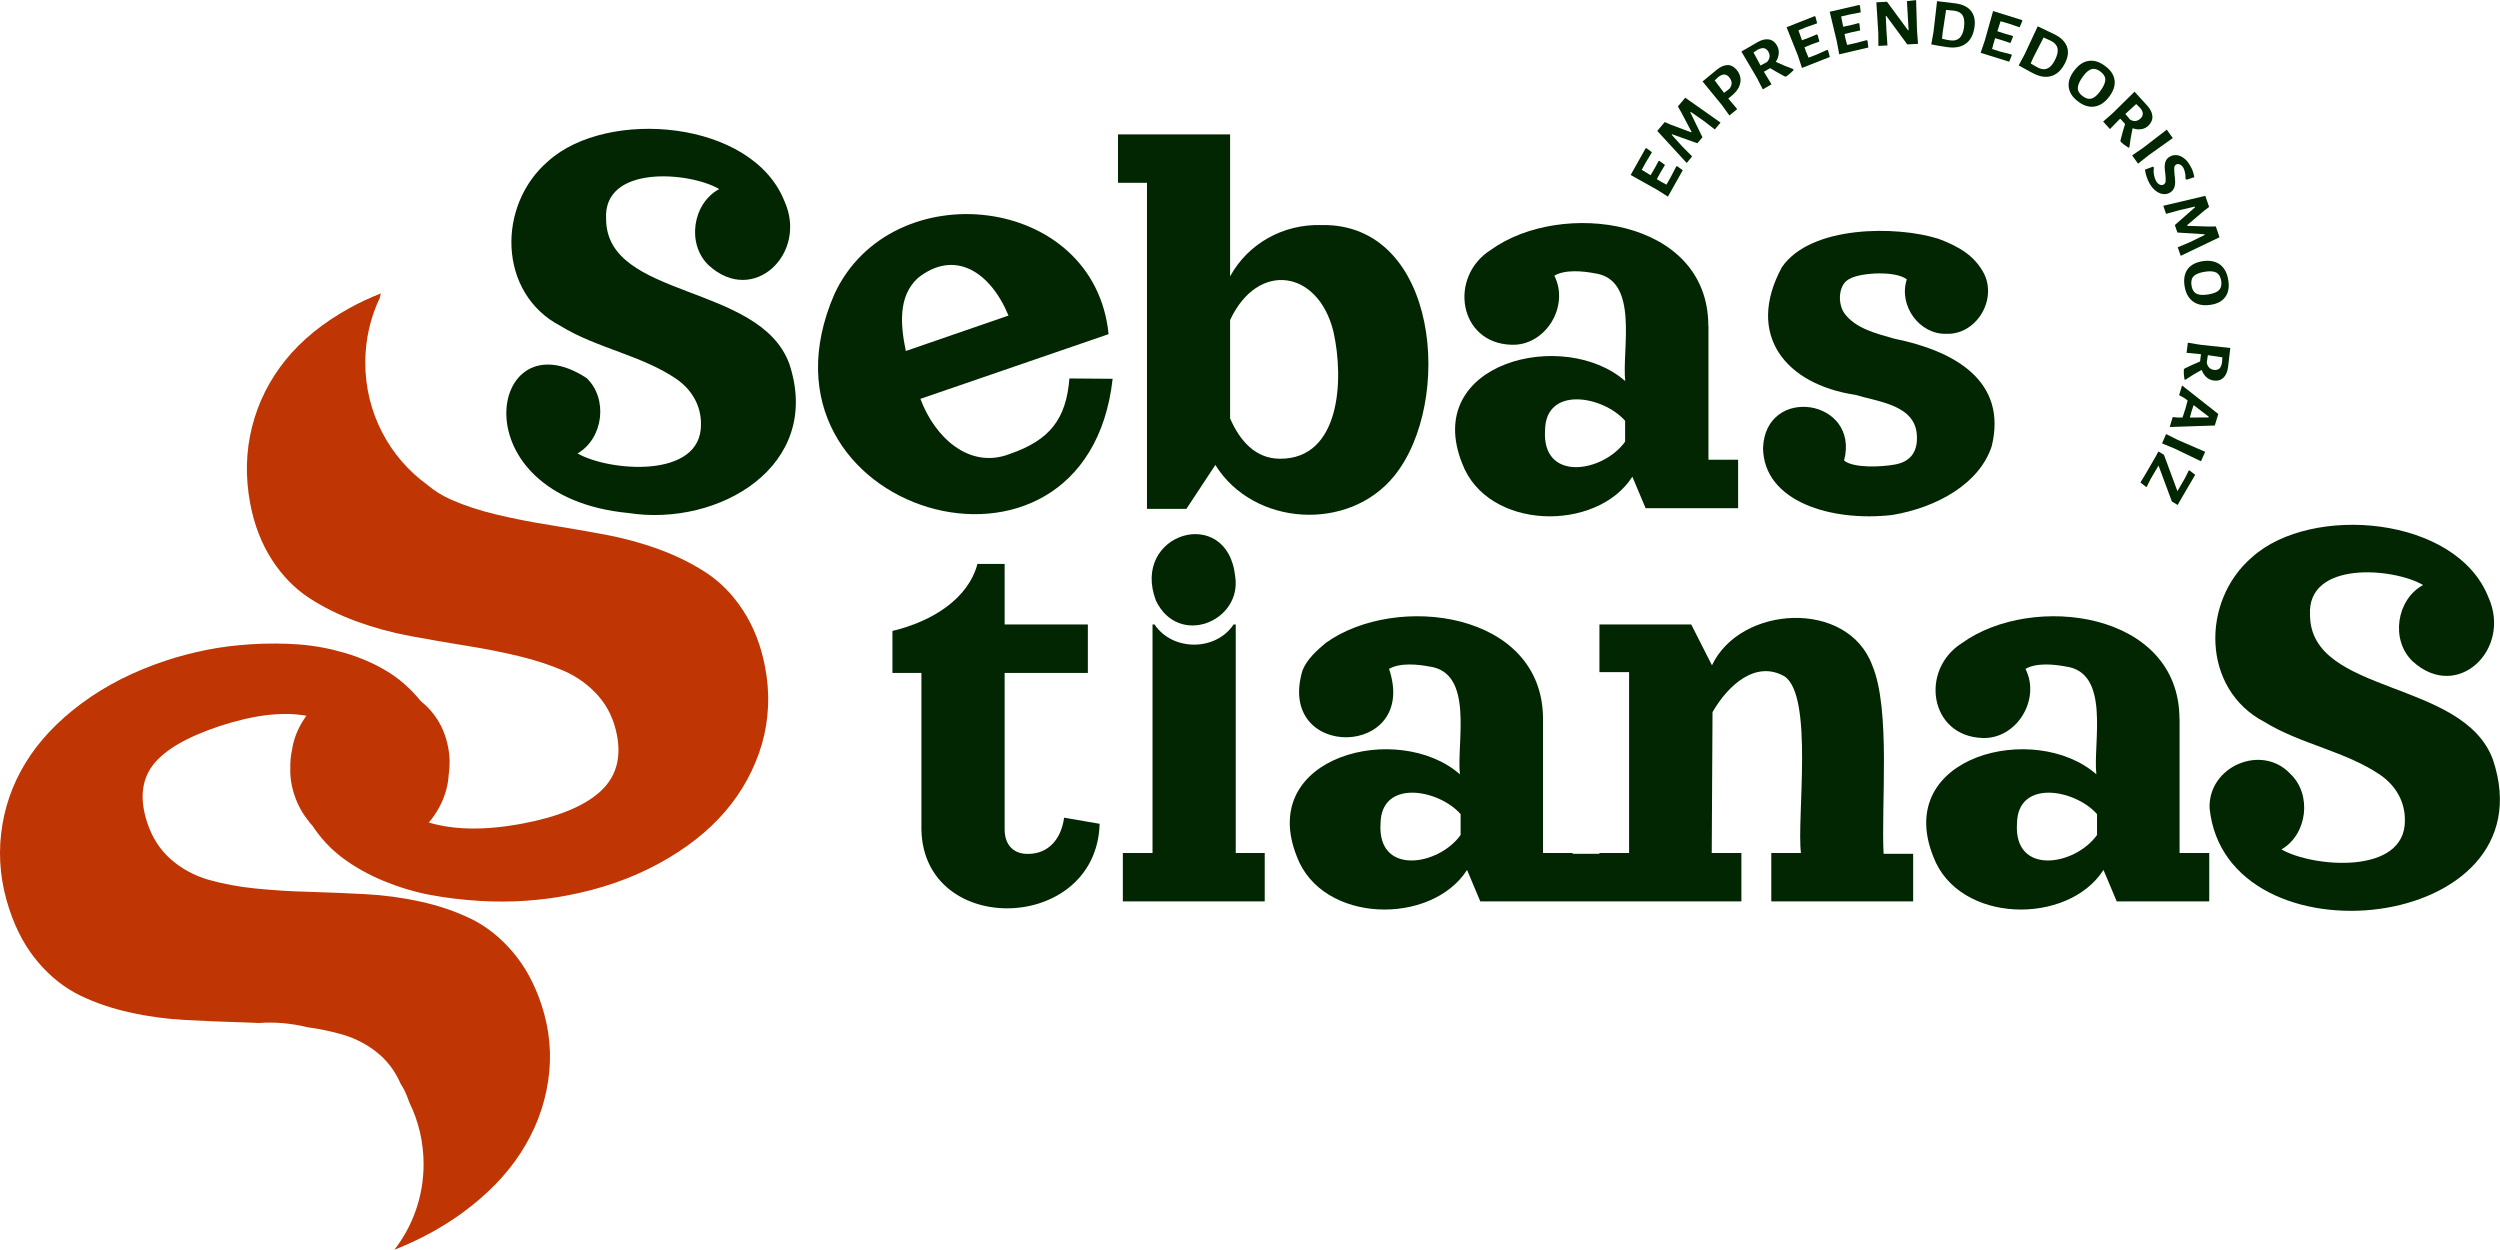 <svg width="118" height="59" viewBox="0 0 118 59" fill="none" xmlns="http://www.w3.org/2000/svg">
<g clip-path="url(#clip0_304_1563)">
<path d="M36.111 31.479C35.918 30.466 35.571 29.579 35.079 28.822C34.588 28.065 34.005 27.472 33.332 27.031C32.664 26.596 31.916 26.225 31.098 25.926C30.28 25.626 29.436 25.398 28.565 25.234C27.694 25.071 26.823 24.924 25.957 24.782C25.091 24.646 24.257 24.483 23.461 24.293C22.665 24.107 21.943 23.868 21.307 23.59C20.885 23.405 20.511 23.171 20.174 22.888C18.4 21.608 17.241 19.502 17.241 17.117C17.241 16.017 17.486 14.977 17.93 14.052C17.946 13.986 17.962 13.916 17.973 13.85C17.449 14.057 16.947 14.291 16.476 14.553C15.236 15.239 14.237 16.055 13.478 16.992C12.719 17.934 12.19 18.984 11.896 20.149C11.602 21.314 11.576 22.523 11.811 23.775C12.003 24.788 12.351 25.675 12.842 26.432C13.334 27.189 13.916 27.782 14.59 28.223C15.258 28.659 16.006 29.029 16.824 29.328C17.641 29.628 18.486 29.857 19.357 30.02C20.228 30.183 21.099 30.33 21.965 30.472C22.831 30.608 23.664 30.771 24.46 30.962C25.257 31.152 25.973 31.387 26.614 31.664C27.256 31.947 27.795 32.339 28.244 32.851C28.693 33.363 28.982 33.978 29.121 34.702C29.334 35.818 29.062 36.711 28.308 37.381C27.555 38.056 26.347 38.551 24.69 38.867C22.948 39.199 21.462 39.188 20.239 38.823C20.447 38.584 20.623 38.317 20.778 38.018C21.019 37.538 21.152 37.054 21.179 36.559C21.243 36.139 21.238 35.709 21.152 35.274C20.981 34.37 20.543 33.64 19.854 33.085C19.378 32.502 18.849 32.034 18.261 31.68C17.668 31.321 17.005 31.033 16.284 30.82C15.562 30.608 14.836 30.472 14.103 30.417C13.371 30.363 12.628 30.363 11.87 30.407C11.111 30.456 10.4 30.543 9.732 30.679C9.069 30.815 8.439 30.978 7.851 31.174C6.328 31.675 4.997 32.35 3.859 33.194C2.72 34.038 1.838 34.974 1.208 36.003C0.577 37.032 0.192 38.148 0.054 39.341C-0.085 40.538 0.043 41.736 0.449 42.945C0.775 43.925 1.229 44.758 1.822 45.444C2.41 46.13 3.068 46.641 3.789 46.99C4.511 47.338 5.296 47.605 6.146 47.79C6.996 47.981 7.861 48.095 8.749 48.144C9.636 48.193 10.512 48.226 11.394 48.253C11.672 48.258 11.944 48.275 12.217 48.286C12.965 48.226 13.772 48.302 14.493 48.482C15.092 48.563 15.648 48.683 16.161 48.83C16.834 49.026 17.422 49.347 17.935 49.794C18.357 50.164 18.678 50.621 18.913 51.16C19.025 51.334 19.127 51.525 19.207 51.732C19.25 51.83 19.282 51.933 19.319 52.031C19.752 52.908 19.993 53.899 19.993 54.949C19.993 56.479 19.474 57.884 18.614 58.989C19.779 58.532 20.832 57.96 21.778 57.28C22.959 56.419 23.894 55.472 24.573 54.421C25.251 53.376 25.69 52.244 25.871 51.029C26.058 49.816 25.951 48.607 25.551 47.404C25.225 46.424 24.77 45.591 24.177 44.905C23.589 44.219 22.932 43.707 22.211 43.358C21.489 43.01 20.703 42.743 19.854 42.558C19.004 42.368 18.138 42.253 17.251 42.204C16.364 42.155 15.488 42.123 14.606 42.095C13.729 42.074 12.885 42.019 12.067 41.938C11.255 41.856 10.512 41.714 9.839 41.524C9.165 41.328 8.578 41.007 8.064 40.56C7.557 40.114 7.183 39.537 6.953 38.84C6.589 37.74 6.675 36.836 7.209 36.123C7.749 35.41 8.797 34.795 10.352 34.277C11.955 33.749 13.323 33.581 14.461 33.782C14.44 33.815 14.413 33.847 14.392 33.88C14.066 34.359 13.863 34.865 13.783 35.394C13.724 35.671 13.697 35.949 13.703 36.232C13.687 36.662 13.751 37.092 13.895 37.522C14.05 37.99 14.274 38.399 14.563 38.747C14.584 38.78 14.6 38.812 14.622 38.84C14.654 38.878 14.691 38.91 14.729 38.949C15.13 39.558 15.605 40.07 16.15 40.478C16.722 40.909 17.369 41.273 18.09 41.573C18.812 41.872 19.544 42.095 20.292 42.237C21.04 42.379 21.81 42.471 22.601 42.52C23.392 42.569 24.129 42.564 24.824 42.515C25.513 42.466 26.165 42.384 26.78 42.264C28.362 41.965 29.794 41.464 31.082 40.767C32.365 40.07 33.417 39.248 34.23 38.301C35.042 37.353 35.619 36.286 35.967 35.105C36.298 33.934 36.351 32.72 36.111 31.479Z" fill="#BF3604"/>
<path d="M80.633 15.38C80.633 10.29 73.686 9.408 70.378 11.787C68.358 13.055 68.839 16.197 71.34 16.273C72.943 16.333 74.097 14.46 73.365 13.012C73.884 12.707 74.733 12.799 75.252 12.897C77.4 13.17 76.545 16.496 76.711 17.988C73.835 15.456 67.107 17.095 69.015 21.875C70.207 25.044 75.364 25.131 77.047 22.501L77.673 23.987H82.039V21.701H80.639V15.38H80.633ZM76.705 20.846C75.658 22.311 72.761 22.773 72.927 20.296C72.959 18.206 75.653 18.674 76.705 19.861V20.846Z" fill="#022601"/>
<path d="M47.686 21.418C45.757 22.18 44.116 20.639 43.443 18.826L52.325 15.772C51.662 9.114 42.048 8.112 39.381 13.888C34.914 24.205 51.267 29.045 52.517 17.879L50.476 17.863C50.326 19.784 49.546 20.77 47.686 21.418ZM43.325 13.121C45.068 11.738 46.751 12.838 47.601 14.895L42.754 16.567C42.497 15.315 42.39 13.981 43.325 13.121Z" fill="#022601"/>
<path d="M62.351 10.622C60.566 10.578 58.915 11.487 58.06 13.044V6.343H52.769V8.629H54.137V24.02H55.997L57.365 21.946C59.166 24.848 63.666 25.114 65.809 22.463C68.625 18.99 67.92 10.502 62.351 10.622ZM60.427 21.652C59.262 21.657 58.519 20.808 58.06 19.746V15.108C59.374 12.293 62.228 12.74 62.939 15.658C63.452 17.939 63.254 21.657 60.427 21.652Z" fill="#022601"/>
<path d="M28.608 10.344C28.453 7.763 32.541 8.101 33.947 8.923C32.685 9.604 32.397 11.525 33.455 12.527C35.571 14.454 38.136 11.956 37.03 9.506C35.518 5.656 28.672 5.096 25.882 7.6C23.445 9.68 23.493 13.845 26.459 15.386C28.159 16.436 30.318 16.774 31.953 17.906C32.648 18.396 33.092 19.137 33.086 20.019C33.123 22.632 28.725 22.251 27.261 21.401C28.479 20.699 28.715 18.815 27.683 17.841C23.066 14.836 21.548 23.448 29.677 24.216C33.92 24.875 38.858 22 37.255 17.171C35.854 13.355 28.634 14.128 28.608 10.344Z" fill="#022601"/>
<path d="M94.01 21.058C94.758 17.977 92.257 16.561 89.403 15.984C88.554 15.739 87.57 15.505 87.047 14.776C86.721 14.297 86.769 13.382 87.33 13.148C87.827 12.87 89.468 12.767 90.002 13.186C89.596 14.416 90.595 15.799 91.873 15.756C93.262 15.805 94.267 14.188 93.652 12.925C93.203 12.07 92.492 11.651 91.509 11.275C89.51 10.638 85.459 10.638 84.107 12.609C82.365 15.821 84.3 18.146 87.565 18.636C88.682 18.973 90.435 19.115 90.478 20.59C90.51 21.336 90.168 21.804 89.414 21.93C88.853 22.033 87.506 22.115 87.041 21.739C87.8 18.826 83.311 18.146 83.215 21.162C83.263 23.677 86.427 24.635 89.307 24.309C91.429 23.955 93.433 22.828 94.01 21.058Z" fill="#022601"/>
<path d="M117.669 35.862C116.279 32.045 109.059 32.813 109.033 29.035C108.878 26.454 112.966 26.791 114.371 27.613C113.11 28.294 112.822 30.216 113.88 31.218C115.996 33.145 118.561 30.646 117.455 28.196C115.943 24.347 109.097 23.786 106.307 26.291C103.87 28.37 103.918 32.535 106.884 34.076C108.584 35.127 110.743 35.464 112.378 36.597C113.073 37.087 113.516 37.827 113.511 38.709C113.548 41.322 109.15 40.941 107.686 40.092C108.904 39.389 109.139 37.506 108.108 36.531C106.772 35.089 104.228 36.156 104.292 38.143C105.056 45.672 120.405 44.066 117.669 35.862Z" fill="#022601"/>
<path d="M102.871 33.94C102.871 28.849 95.923 27.967 92.615 30.346C90.595 31.615 91.076 34.756 93.577 34.833C95.18 34.892 96.335 33.02 95.603 31.572C96.121 31.267 96.971 31.359 97.489 31.457C99.637 31.729 98.782 35.056 98.948 36.548C96.073 34.016 89.344 35.655 91.252 40.435C92.444 43.603 97.601 43.691 99.285 41.061L99.91 42.547H104.276V40.261H102.876V33.94H102.871ZM98.98 39.411C97.933 40.876 95.036 41.339 95.202 38.861C95.234 36.771 97.927 37.239 98.98 38.426V39.411Z" fill="#022601"/>
<path d="M88.372 31.408C87.218 28.278 82.146 28.561 80.805 31.403L79.827 29.475H75.493V31.724H76.893V40.261H75.493V40.299H74.231V40.261H72.831V33.94C72.831 28.849 65.884 27.967 62.576 30.346C62.153 30.7 61.699 31.103 61.48 31.637C60.192 35.922 66.99 35.807 65.563 31.572C66.081 31.267 66.931 31.359 67.45 31.457C69.598 31.729 68.743 35.056 68.908 36.548C66.033 34.016 59.305 35.655 61.213 40.435C62.405 43.603 67.562 43.691 69.245 41.061L69.87 42.547C73.51 42.547 78.523 42.547 82.194 42.547V40.261H80.794L80.831 33.613C81.569 32.328 82.878 31.152 84.23 31.925C85.614 32.851 84.797 38.682 85.005 40.261H83.605V42.547H90.301V40.299H88.906C88.784 38.029 89.249 33.482 88.372 31.408ZM68.941 39.411C67.893 40.876 64.996 41.339 65.162 38.861C65.194 36.771 67.888 37.239 68.941 38.426V39.411Z" fill="#022601"/>
<path d="M58.321 29.475H58.225C57.386 30.744 55.339 30.744 54.495 29.475H54.399C54.399 31.332 54.399 38.279 54.399 40.261H52.998V42.547H59.695V40.261H58.327V29.475H58.321Z" fill="#022601"/>
<path d="M50.225 38.595C50.091 39.591 49.503 40.293 48.541 40.304C47.809 40.321 47.425 39.847 47.419 39.166V31.762H51.347V29.476H47.419V26.617H46.136C45.704 28.25 44.02 29.328 42.123 29.78V31.762H43.491V39.166C43.603 44.257 51.753 44.05 51.903 38.883L50.225 38.595Z" fill="#022601"/>
<path d="M54.559 28.348C55.622 30.57 58.642 29.328 58.3 27.194C57.926 23.791 53.356 25.158 54.559 28.348Z" fill="#022601"/>
<path d="M79.121 7.851L79.164 7.845L79.426 8.036L78.725 9.282L78.213 8.956L76.967 8.259L77.673 7.001L77.716 6.996L77.972 7.186L77.689 7.655L77.491 8.014L77.908 8.27L78.106 7.932L78.282 7.606L78.325 7.595L78.587 7.785L78.378 8.134L78.202 8.455L78.389 8.569L78.656 8.716L78.854 8.368L79.121 7.851Z" fill="#022601"/>
<path d="M81.211 5.787L80.938 6.109L80.452 5.733L79.805 5.281L79.784 5.308L80.356 6.479L80.115 6.762L78.923 6.337L78.902 6.359L79.404 6.914L79.869 7.382L79.613 7.693L78.223 6.179L78.576 5.76L78.859 5.885L79.821 6.245L79.842 6.223L79.356 5.303L79.196 5.025L79.543 4.611L81.211 5.787Z" fill="#022601"/>
<path d="M81.553 3.071C81.718 3.076 81.863 3.158 81.986 3.316C82.082 3.435 82.135 3.566 82.151 3.708C82.167 3.844 82.135 3.985 82.071 4.121C82.001 4.257 81.895 4.388 81.75 4.508L81.574 4.649L81.579 4.655L81.996 5.15L81.627 5.45L81.269 4.954L80.361 3.844L81.029 3.294C81.216 3.141 81.387 3.071 81.553 3.071ZM81.627 3.659C81.558 3.566 81.478 3.522 81.392 3.517C81.307 3.512 81.211 3.555 81.109 3.631L80.933 3.795L81.376 4.383L81.633 4.187C81.766 4.012 81.766 3.833 81.627 3.659Z" fill="#022601"/>
<path d="M84.641 3.261L84.657 3.305C84.551 3.424 84.428 3.528 84.299 3.615L84.241 3.609C83.968 3.462 83.738 3.332 83.551 3.217L83.257 3.386L83.279 3.424L83.615 3.98L83.204 4.219L82.926 3.675L82.194 2.433L82.942 1.998C83.145 1.878 83.327 1.835 83.493 1.862C83.653 1.889 83.786 1.987 83.877 2.156C83.941 2.27 83.968 2.395 83.957 2.526C83.947 2.657 83.904 2.787 83.819 2.918C84.107 3.054 84.38 3.168 84.641 3.261ZM83.097 3.092L83.402 2.929C83.541 2.776 83.567 2.613 83.466 2.439C83.412 2.346 83.343 2.292 83.263 2.276C83.183 2.259 83.081 2.286 82.963 2.346L82.766 2.477L83.097 3.092Z" fill="#022601"/>
<path d="M86.245 2.352L86.282 2.374L86.368 2.689L85.053 3.207L84.861 2.624L84.326 1.285L85.652 0.762L85.689 0.784L85.769 1.1L85.261 1.279L84.887 1.432L85.053 1.9L85.416 1.764L85.753 1.622L85.79 1.644L85.876 1.96L85.502 2.096L85.171 2.232L85.245 2.439L85.363 2.722L85.732 2.581L86.245 2.352Z" fill="#022601"/>
<path d="M88.11 1.895L88.147 1.922L88.185 2.243L86.811 2.564L86.699 1.96L86.362 0.555L87.752 0.234L87.789 0.261L87.827 0.583L87.297 0.686L86.902 0.779L86.998 1.263L87.378 1.181L87.73 1.089L87.763 1.116L87.8 1.437L87.41 1.519L87.062 1.606L87.105 1.824L87.185 2.123L87.57 2.036L88.11 1.895Z" fill="#022601"/>
<path d="M90.483 1.432L90.531 2.069L90.023 2.096L89.034 0.751H89.008L89.04 1.437L89.088 2.145L88.66 2.167L88.655 1.557L88.564 0.109L89.067 0.082L90.055 1.426H90.087L90.007 0.054L90.44 0.005L90.483 1.432Z" fill="#022601"/>
<path d="M93.032 0.517C93.182 0.708 93.24 0.953 93.198 1.263C93.15 1.622 93.016 1.889 92.797 2.053C92.578 2.216 92.289 2.276 91.931 2.227C91.824 2.21 91.696 2.194 91.541 2.167C91.391 2.14 91.263 2.118 91.156 2.096L91.263 1.492L91.429 0.054L92.327 0.163C92.647 0.212 92.882 0.327 93.032 0.517ZM92.701 1.296C92.733 1.045 92.711 0.86 92.642 0.735C92.567 0.61 92.439 0.534 92.246 0.506C92.124 0.49 91.995 0.479 91.856 0.468L91.696 1.514L91.664 1.829C91.824 1.867 91.958 1.895 92.059 1.906C92.423 1.955 92.637 1.753 92.701 1.296Z" fill="#022601"/>
<path d="M94.94 2.57L94.956 2.613L94.833 2.913L93.486 2.493L93.684 1.911L94.074 0.522L95.437 0.947L95.453 0.991L95.325 1.29L94.817 1.116L94.427 1.002L94.277 1.475L94.646 1.595L94.999 1.693L95.015 1.731L94.892 2.031L94.512 1.905L94.17 1.802L94.106 2.014L94.026 2.314L94.4 2.433L94.94 2.57Z" fill="#022601"/>
<path d="M97.559 2.199C97.644 2.428 97.617 2.679 97.478 2.962C97.318 3.288 97.11 3.495 96.848 3.582C96.586 3.669 96.297 3.631 95.971 3.462C95.875 3.413 95.758 3.354 95.624 3.277C95.49 3.207 95.373 3.141 95.282 3.087L95.571 2.548L96.18 1.241L96.998 1.633C97.286 1.78 97.473 1.971 97.559 2.199ZM96.998 2.826C97.11 2.602 97.147 2.417 97.115 2.276C97.083 2.134 96.981 2.02 96.816 1.933C96.704 1.878 96.586 1.824 96.458 1.769L95.977 2.706L95.849 2.994C95.987 3.081 96.105 3.147 96.201 3.196C96.527 3.364 96.794 3.239 96.998 2.826Z" fill="#022601"/>
<path d="M99.808 3.789C99.841 4.034 99.76 4.285 99.568 4.546C99.359 4.829 99.124 4.987 98.862 5.03C98.601 5.069 98.333 4.987 98.066 4.775C97.815 4.584 97.676 4.361 97.644 4.11C97.612 3.86 97.698 3.604 97.895 3.343C98.104 3.065 98.333 2.907 98.59 2.874C98.847 2.836 99.114 2.923 99.381 3.13C99.637 3.321 99.776 3.544 99.808 3.789ZM98.729 3.261C98.601 3.294 98.462 3.408 98.323 3.599C98.162 3.816 98.077 4.001 98.072 4.143C98.066 4.285 98.141 4.421 98.296 4.535C98.446 4.649 98.585 4.687 98.713 4.655C98.841 4.622 98.98 4.508 99.124 4.312C99.285 4.094 99.365 3.914 99.37 3.773C99.376 3.631 99.301 3.501 99.146 3.381C98.996 3.266 98.857 3.228 98.729 3.261Z" fill="#022601"/>
<path d="M100.508 6.947L100.471 6.974C100.332 6.892 100.209 6.8 100.092 6.686L100.086 6.626C100.161 6.321 100.236 6.059 100.305 5.853L100.076 5.602L100.043 5.629L99.589 6.092L99.269 5.738L99.728 5.335L100.749 4.328L101.337 4.971C101.497 5.145 101.583 5.319 101.593 5.482C101.604 5.651 101.54 5.798 101.401 5.934C101.305 6.027 101.192 6.081 101.064 6.098C100.936 6.119 100.802 6.103 100.658 6.054C100.589 6.375 100.54 6.669 100.508 6.947ZM100.316 5.379L100.54 5.646C100.717 5.749 100.883 5.733 101.027 5.597C101.107 5.52 101.144 5.444 101.139 5.357C101.134 5.27 101.091 5.177 101 5.079L100.829 4.911L100.316 5.379Z" fill="#022601"/>
<path d="M101.422 7.323L100.915 7.725L100.637 7.333L101.139 6.99L102.272 6.119L102.555 6.517L101.422 7.323Z" fill="#022601"/>
<path d="M103.571 8.362L103.213 8.482L103.154 8.433C103.159 8.335 103.154 8.243 103.133 8.155C103.117 8.063 103.09 7.992 103.058 7.927C103.01 7.845 102.956 7.791 102.887 7.764C102.817 7.736 102.764 7.736 102.71 7.769C102.657 7.802 102.63 7.851 102.625 7.927C102.62 8.003 102.625 8.112 102.641 8.259C102.657 8.4 102.668 8.515 102.668 8.607C102.668 8.7 102.652 8.792 102.614 8.88C102.577 8.967 102.513 9.037 102.422 9.092C102.32 9.152 102.213 9.174 102.096 9.157C101.978 9.146 101.866 9.097 101.754 9.01C101.642 8.923 101.545 8.809 101.46 8.662C101.348 8.466 101.278 8.248 101.241 8.008L101.615 7.867L101.663 7.9C101.647 8.019 101.647 8.139 101.668 8.254C101.69 8.373 101.722 8.466 101.764 8.542C101.818 8.635 101.877 8.689 101.941 8.716C102.01 8.743 102.069 8.743 102.123 8.711C102.181 8.678 102.213 8.624 102.219 8.547C102.224 8.471 102.219 8.357 102.203 8.21C102.181 8.074 102.176 7.96 102.171 7.867C102.171 7.774 102.187 7.687 102.224 7.6C102.261 7.513 102.326 7.442 102.416 7.393C102.518 7.333 102.63 7.312 102.742 7.323C102.86 7.333 102.972 7.382 103.084 7.47C103.197 7.551 103.288 7.666 103.368 7.807C103.475 7.976 103.539 8.161 103.571 8.362Z" fill="#022601"/>
<path d="M102.929 12.075L102.79 11.672L103.357 11.433L104.062 11.09L104.052 11.057L102.774 10.976L102.652 10.622L103.608 9.783L103.597 9.751L102.871 9.919L102.24 10.094L102.106 9.713L104.089 9.244L104.271 9.767L104.02 9.958L103.234 10.627L103.245 10.66L104.271 10.693L104.586 10.687L104.762 11.199L102.929 12.075Z" fill="#022601"/>
<path d="M105.024 14.03C104.875 14.226 104.645 14.346 104.33 14.389C103.988 14.438 103.71 14.384 103.496 14.22C103.282 14.057 103.154 13.807 103.106 13.464C103.063 13.148 103.116 12.892 103.266 12.691C103.416 12.495 103.656 12.375 103.977 12.326C104.314 12.277 104.586 12.337 104.795 12.495C105.003 12.658 105.131 12.908 105.179 13.251C105.227 13.572 105.174 13.834 105.024 14.03ZM104.629 12.876C104.511 12.805 104.34 12.789 104.105 12.821C103.838 12.859 103.651 12.93 103.549 13.028C103.448 13.126 103.41 13.273 103.437 13.464C103.464 13.649 103.533 13.779 103.651 13.85C103.768 13.921 103.945 13.937 104.185 13.905C104.447 13.867 104.629 13.801 104.73 13.698C104.832 13.6 104.869 13.453 104.843 13.262C104.811 13.072 104.741 12.946 104.629 12.876Z" fill="#022601"/>
<path d="M103.154 17.923L103.106 17.912C103.079 17.754 103.068 17.591 103.079 17.433L103.122 17.389C103.4 17.253 103.64 17.144 103.843 17.062L103.886 16.72L103.843 16.714L103.207 16.654L103.266 16.175L103.859 16.273L105.27 16.425L105.169 17.297C105.142 17.536 105.067 17.71 104.95 17.825C104.832 17.939 104.677 17.988 104.485 17.961C104.356 17.945 104.244 17.895 104.143 17.803C104.046 17.716 103.972 17.602 103.918 17.46C103.635 17.612 103.384 17.765 103.154 17.923ZM104.212 16.763L104.159 17.111C104.196 17.318 104.308 17.433 104.506 17.46C104.613 17.471 104.693 17.449 104.757 17.395C104.816 17.335 104.859 17.242 104.88 17.106L104.896 16.866L104.212 16.763Z" fill="#022601"/>
<path d="M102.411 20.155L102.55 19.687L102.817 19.708H103.015L103.154 19.284L103.256 18.903L103.111 18.794L102.855 18.652L102.994 18.195L104.704 19.54L104.538 20.084L102.411 20.155ZM103.362 19.708L104.244 19.703L104.255 19.67L103.539 19.12L103.443 19.409L103.362 19.708Z" fill="#022601"/>
<path d="M102.641 21.173L102.048 20.928L102.24 20.487L102.78 20.759L104.084 21.325L103.886 21.772L102.641 21.173Z" fill="#022601"/>
<path d="M102.513 23.672L101.882 21.973L101.497 22.632L101.326 22.98H101.294L101.027 22.774L101.294 22.333L101.748 21.549L101.877 21.309L102.138 21.467L102.774 23.182L103.138 22.556L103.309 22.207L103.341 22.202L103.613 22.409L102.892 23.645L102.785 23.835L102.513 23.672Z" fill="#022601"/>
</g>
<defs>
<clipPath id="clip0_304_1563">
<rect width="118" height="59" fill="white"/>
</clipPath>
</defs>
</svg>